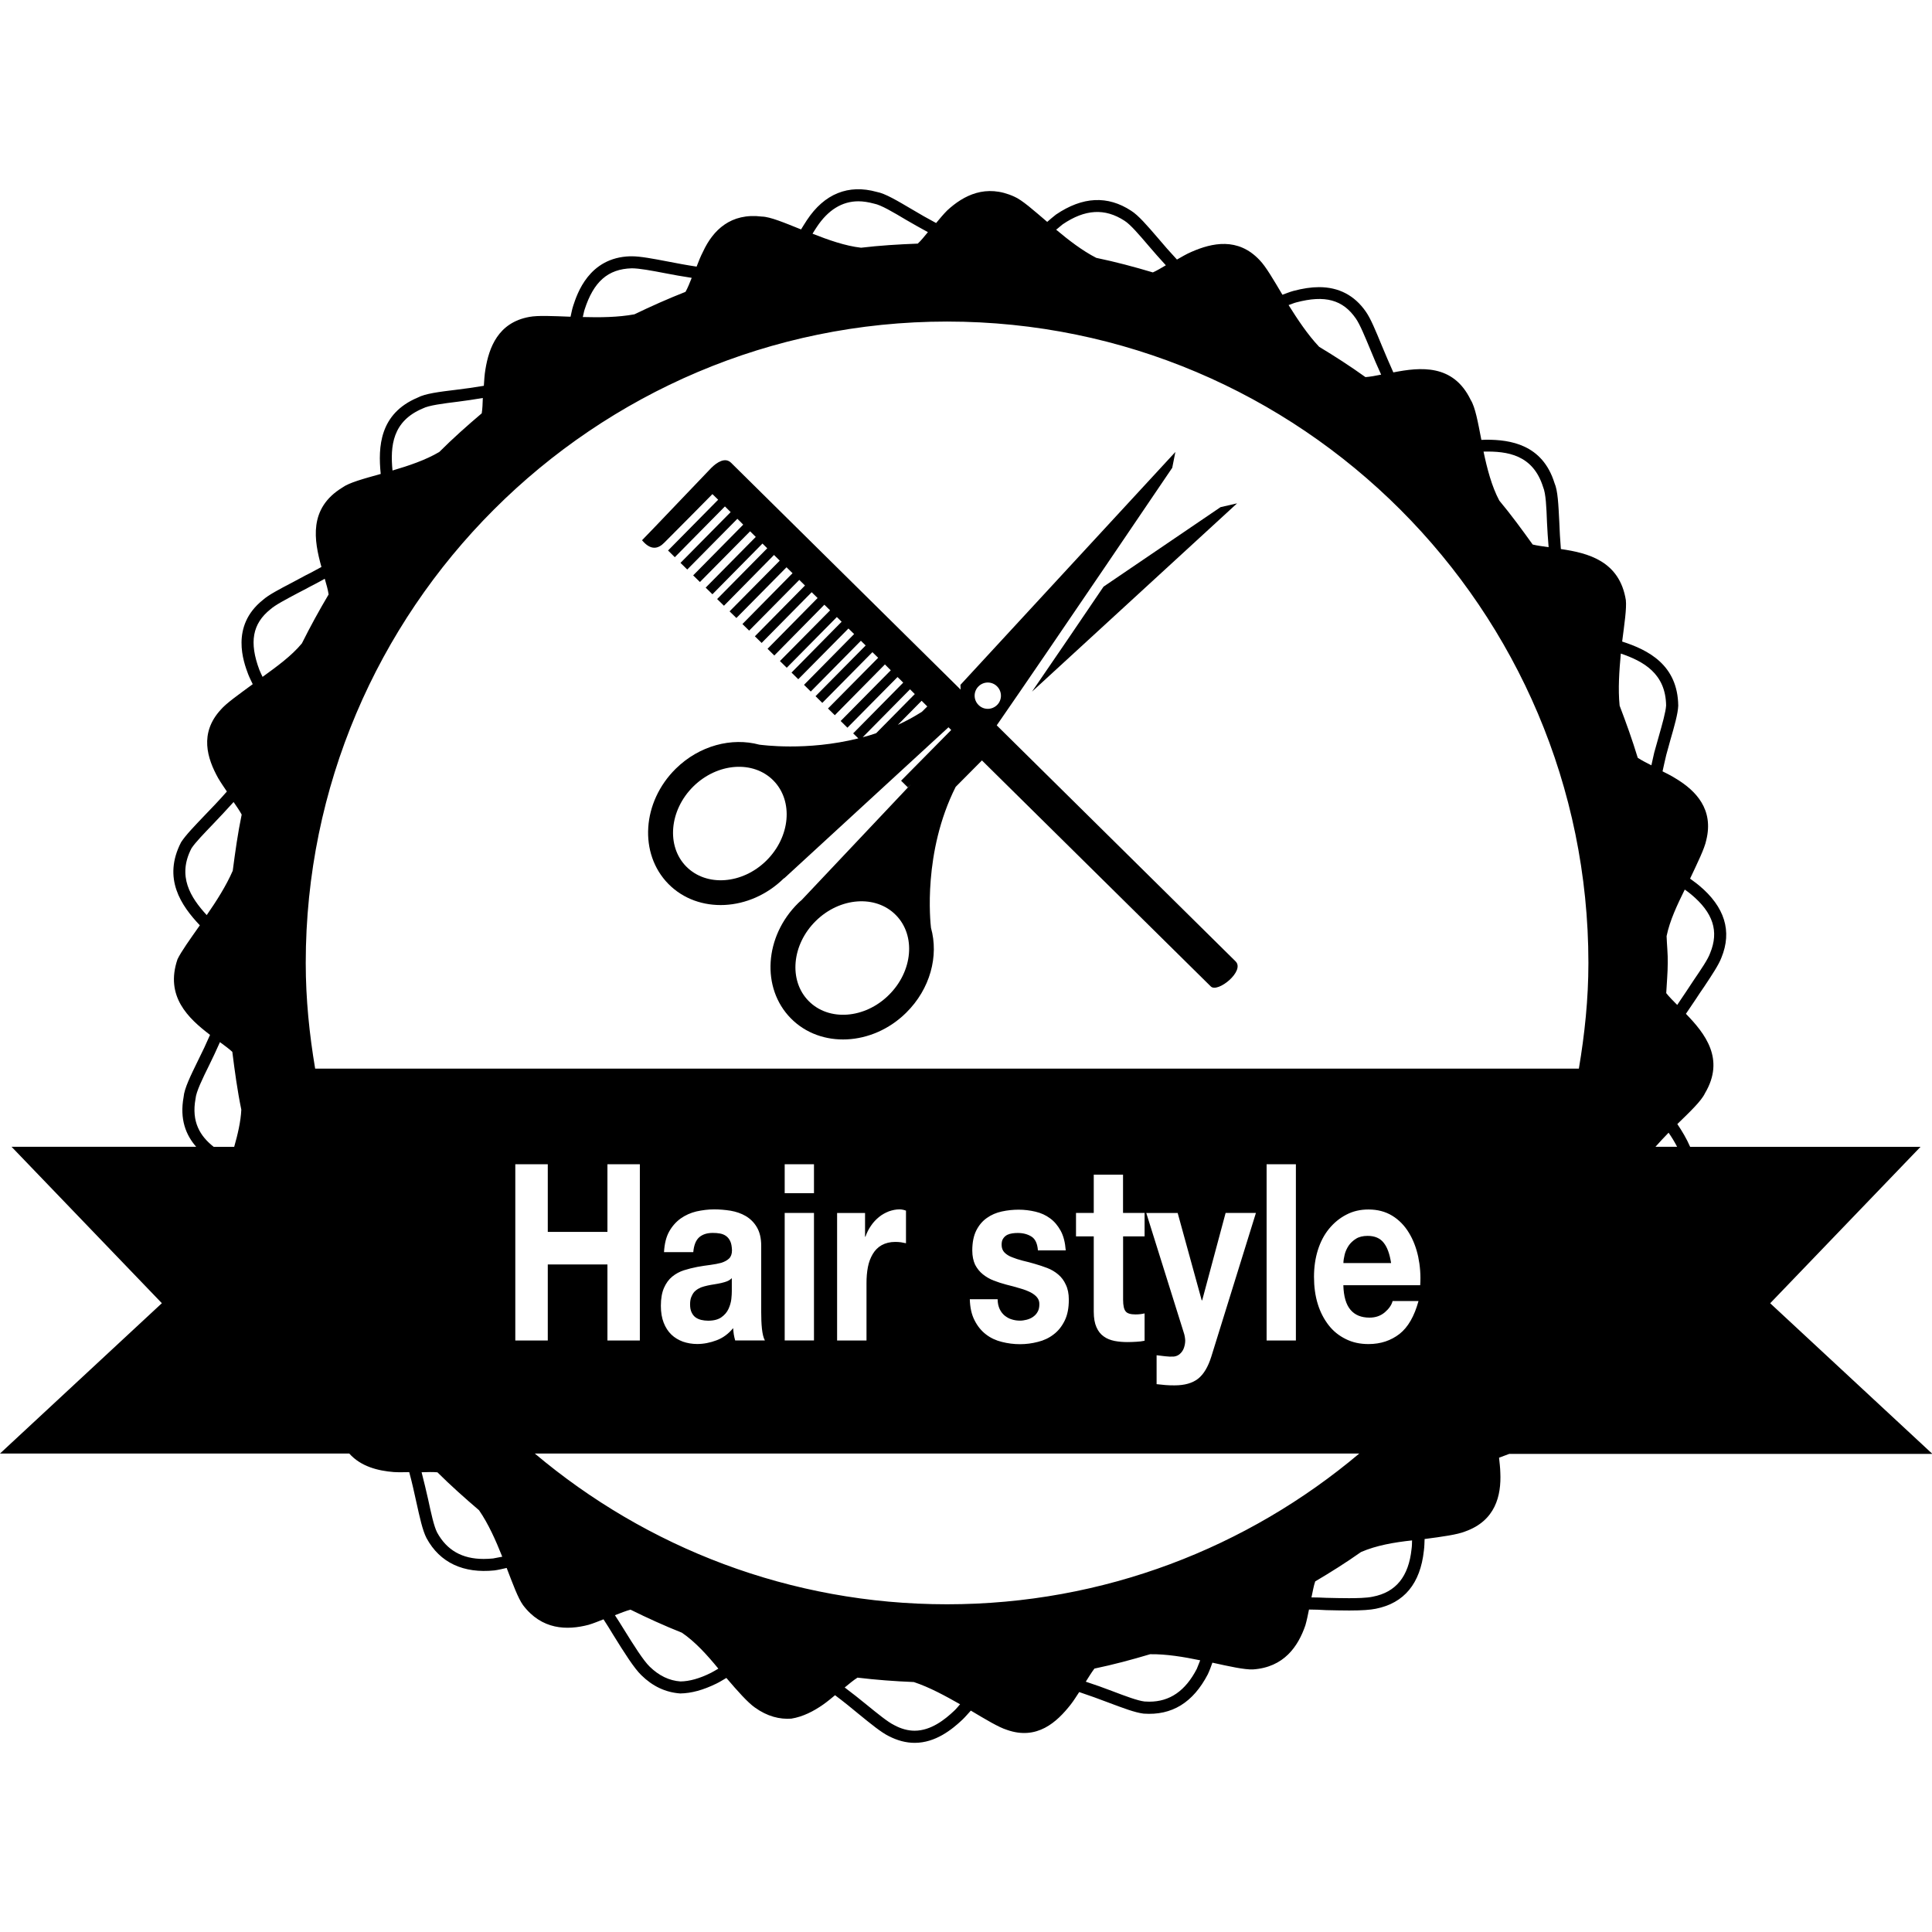 <?xml version="1.0" encoding="iso-8859-1"?>
<!-- Generator: Adobe Illustrator 16.0.0, SVG Export Plug-In . SVG Version: 6.00 Build 0)  -->
<!DOCTYPE svg PUBLIC "-//W3C//DTD SVG 1.1//EN" "http://www.w3.org/Graphics/SVG/1.1/DTD/svg11.dtd">
<svg version="1.1" id="Capa_1" xmlns="http://www.w3.org/2000/svg" xmlns:xlink="http://www.w3.org/1999/xlink" x="0px" y="0px"
	 width="32px" height="32px" viewBox="0 0 32 32" style="enable-background:new 0 0 32 32;" xml:space="preserve">
<g>
	<g>
		<path d="M32,24.075l-2.68-2.489l2.49-2.591h-3.816c-0.059-0.136-0.135-0.263-0.212-0.377c0.212-0.206,0.399-0.384,0.458-0.511
			c0.336-0.566,0.001-0.989-0.316-1.315c0.053-0.079,0.104-0.156,0.16-0.237c0.047-0.073,0.096-0.145,0.141-0.21
			c0.131-0.197,0.244-0.367,0.287-0.483c0.18-0.438,0.055-0.842-0.369-1.195c-0.052-0.044-0.101-0.076-0.15-0.114
			c0.123-0.262,0.24-0.498,0.268-0.637c0.127-0.51-0.171-0.819-0.5-1.018c-0.074-0.047-0.148-0.084-0.224-0.122
			c0.021-0.092,0.039-0.183,0.062-0.274c0.022-0.084,0.047-0.165,0.067-0.243c0.067-0.232,0.125-0.434,0.131-0.569
			c-0.008-0.68-0.501-0.926-0.929-1.064c0.037-0.29,0.076-0.547,0.061-0.687c-0.104-0.647-0.626-0.78-1.076-0.845
			c-0.012-0.154-0.022-0.31-0.026-0.447C25.812,8.356,25.803,8.127,25.747,8c-0.199-0.642-0.737-0.717-1.127-0.717
			c-0.027,0-0.056,0.003-0.084,0.003c-0.056-0.29-0.101-0.543-0.177-0.663c-0.289-0.598-0.832-0.543-1.281-0.455
			c-0.068-0.153-0.135-0.307-0.191-0.444c-0.099-0.24-0.183-0.447-0.265-0.563c-0.187-0.269-0.448-0.405-0.774-0.405
			c-0.13,0-0.269,0.021-0.427,0.063c-0.063,0.017-0.119,0.042-0.18,0.063c-0.149-0.251-0.276-0.47-0.378-0.574
			c-0.359-0.382-0.789-0.285-1.127-0.137c-0.088,0.037-0.163,0.084-0.242,0.128c-0.111-0.119-0.219-0.242-0.312-0.353
			C19,3.734,18.855,3.566,18.736,3.491c-0.389-0.255-0.803-0.237-1.246,0.063c-0.053,0.04-0.096,0.08-0.145,0.121
			C17.12,3.483,16.93,3.313,16.8,3.257c-0.469-0.214-0.839-0.023-1.111,0.228c-0.068,0.068-0.126,0.14-0.184,0.209
			c-0.136-0.072-0.268-0.148-0.392-0.222c-0.253-0.149-0.452-0.268-0.59-0.293c-0.472-0.132-0.87,0.031-1.158,0.467
			C13.328,3.7,13.301,3.749,13.268,3.8c-0.272-0.109-0.509-0.21-0.649-0.213c-0.515-0.064-0.809,0.224-0.974,0.58
			c-0.044,0.084-0.075,0.167-0.107,0.249c-0.167-0.025-0.332-0.056-0.485-0.086c-0.24-0.046-0.447-0.085-0.589-0.085h-0.028
			c-0.683,0.021-0.877,0.622-0.942,0.82C9.473,5.127,9.465,5.186,9.45,5.246C9.162,5.235,8.91,5.222,8.768,5.249
			C8.251,5.342,8.099,5.756,8.04,6.119C8.024,6.211,8.02,6.301,8.014,6.39C7.863,6.415,7.708,6.438,7.563,6.455
			C7.272,6.49,7.042,6.519,6.917,6.586C6.287,6.851,6.26,7.401,6.306,7.85C6.027,7.928,5.783,7.993,5.671,8.075
			C5.107,8.419,5.201,8.95,5.324,9.391c-0.06,0.031-0.117,0.064-0.176,0.095L5.061,9.53C4.985,9.572,4.91,9.612,4.839,9.649
			c-0.211,0.11-0.393,0.205-0.486,0.289c-0.542,0.433-0.317,1.031-0.243,1.228c0.023,0.06,0.05,0.11,0.076,0.166
			c-0.23,0.17-0.439,0.316-0.529,0.422c-0.359,0.39-0.225,0.809-0.043,1.135c0.047,0.08,0.096,0.149,0.144,0.221
			c-0.125,0.143-0.254,0.277-0.37,0.397C3.223,13.68,3.08,13.827,3,13.949C2.689,14.55,3.001,15,3.31,15.326
			c-0.162,0.23-0.308,0.433-0.37,0.562c-0.21,0.616,0.179,0.979,0.539,1.253c-0.061,0.141-0.128,0.282-0.193,0.412
			c-0.131,0.267-0.234,0.477-0.245,0.618c-0.067,0.366,0.037,0.628,0.208,0.823H0.191l2.49,2.591L0,24.075h5.785
			c0.192,0.216,0.476,0.286,0.738,0.307c0.09,0.005,0.171,0.002,0.255,0.001c0.046,0.168,0.083,0.338,0.116,0.488
			c0.059,0.266,0.104,0.475,0.17,0.604c0.223,0.413,0.617,0.588,1.126,0.536c0.072-0.01,0.134-0.026,0.202-0.041
			c0.103,0.268,0.188,0.501,0.271,0.616c0.31,0.41,0.727,0.42,1.086,0.326c0.087-0.026,0.167-0.06,0.247-0.091
			c0.055,0.086,0.112,0.174,0.157,0.251c0.193,0.312,0.351,0.56,0.469,0.674c0.188,0.185,0.401,0.285,0.645,0.303
			c0.186-0.003,0.381-0.057,0.598-0.163c0.061-0.029,0.11-0.063,0.166-0.094c0.188,0.221,0.356,0.408,0.471,0.489
			c0.208,0.15,0.415,0.199,0.605,0.185c0.192-0.031,0.37-0.123,0.527-0.233c0.071-0.05,0.134-0.103,0.197-0.155
			c0.139,0.104,0.272,0.212,0.391,0.311c0.201,0.164,0.374,0.305,0.498,0.366c0.144,0.074,0.287,0.112,0.43,0.112
			c0.344,0,0.616-0.219,0.792-0.385c0.052-0.05,0.092-0.1,0.138-0.149c0.245,0.146,0.46,0.276,0.598,0.319
			c0.499,0.176,0.827-0.128,1.055-0.418c0.054-0.069,0.096-0.139,0.142-0.208c0.164,0.055,0.328,0.114,0.474,0.17
			c0.25,0.094,0.447,0.169,0.592,0.187c0.47,0.034,0.82-0.183,1.064-0.651c0.031-0.066,0.053-0.128,0.076-0.193
			c0.281,0.062,0.529,0.117,0.671,0.112c0.515-0.035,0.749-0.381,0.869-0.73c0.026-0.091,0.042-0.175,0.06-0.262
			c0.094,0.001,0.189,0.003,0.285,0.01c0.139,0.003,0.268,0.006,0.383,0.006c0.215,0,0.348-0.011,0.438-0.029
			c0.47-0.093,0.738-0.417,0.797-0.963c0.009-0.067,0.009-0.127,0.012-0.192c0.291-0.038,0.545-0.073,0.674-0.126
			c0.496-0.177,0.598-0.588,0.58-0.974c-0.002-0.087-0.013-0.166-0.021-0.247c0.056-0.021,0.112-0.043,0.169-0.063H32V24.075z
			 M27.604,15.505c0.053-0.26,0.178-0.521,0.301-0.771c0.037,0.027,0.072,0.051,0.107,0.081c0.362,0.302,0.463,0.609,0.313,0.972
			c-0.035,0.1-0.144,0.26-0.269,0.444c-0.045,0.068-0.093,0.14-0.139,0.21c-0.048,0.067-0.09,0.137-0.137,0.204
			c-0.07-0.07-0.135-0.136-0.182-0.196c0.008-0.167,0.025-0.332,0.025-0.5C27.626,15.799,27.609,15.655,27.604,15.505z
			 M27.637,18.761c0.053,0.076,0.1,0.154,0.141,0.233H27.42C27.491,18.916,27.562,18.836,27.637,18.761z M26.846,10.825
			c0.375,0.128,0.743,0.331,0.75,0.86c-0.006,0.106-0.063,0.306-0.123,0.518c-0.021,0.077-0.046,0.16-0.074,0.263
			c-0.016,0.066-0.03,0.14-0.047,0.21c-0.082-0.042-0.164-0.083-0.226-0.125c-0.089-0.294-0.192-0.58-0.3-0.863
			C26.798,11.409,26.82,11.109,26.846,10.825z M3.879,18.995h-0.34c-0.222-0.175-0.372-0.41-0.3-0.798
			c0.009-0.113,0.114-0.329,0.227-0.557c0.059-0.119,0.119-0.249,0.177-0.379c0.077,0.057,0.149,0.109,0.205,0.161
			c0.04,0.32,0.084,0.644,0.149,0.958C3.987,18.58,3.937,18.791,3.879,18.995z M3.855,14.422c-0.109,0.251-0.271,0.504-0.431,0.735
			c-0.269-0.292-0.492-0.646-0.252-1.107c0.064-0.097,0.202-0.239,0.36-0.404c0.105-0.11,0.223-0.235,0.337-0.362
			c0.05,0.072,0.1,0.145,0.134,0.208C3.939,13.798,3.896,14.11,3.855,14.422z M25.559,8.068c0.045,0.104,0.055,0.338,0.064,0.585
			c0.005,0.126,0.016,0.27,0.027,0.41c-0.096-0.014-0.188-0.025-0.264-0.044c-0.178-0.248-0.357-0.493-0.553-0.728
			c-0.126-0.236-0.202-0.53-0.261-0.811C24.966,7.471,25.391,7.53,25.559,8.068z M21.469,5.009c0.479-0.127,0.773-0.043,0.987,0.265
			c0.069,0.099,0.149,0.295,0.244,0.523c0.051,0.126,0.112,0.269,0.176,0.408c-0.095,0.02-0.187,0.036-0.26,0.041
			c-0.249-0.179-0.505-0.344-0.767-0.502c-0.188-0.199-0.355-0.45-0.506-0.691C21.387,5.039,21.426,5.02,21.469,5.009z
			 M17.602,3.715c0.369-0.25,0.697-0.271,1.023-0.059c0.098,0.061,0.245,0.234,0.402,0.418c0.084,0.1,0.184,0.211,0.283,0.32
			c-0.074,0.043-0.149,0.089-0.215,0.118c-0.308-0.092-0.619-0.175-0.937-0.241c-0.229-0.117-0.458-0.293-0.665-0.467
			C17.532,3.776,17.564,3.743,17.602,3.715z M13.529,3.759c0.186-0.281,0.419-0.425,0.688-0.425c0.079,0,0.164,0.013,0.261,0.039
			c0.114,0.021,0.317,0.142,0.532,0.27c0.109,0.064,0.235,0.134,0.359,0.202c-0.057,0.069-0.114,0.141-0.168,0.19
			c-0.315,0.012-0.63,0.031-0.939,0.068c-0.264-0.03-0.542-0.129-0.804-0.232C13.482,3.834,13.502,3.797,13.529,3.759z M9.683,5.127
			c0.149-0.461,0.385-0.672,0.781-0.683c0.123,0,0.322,0.037,0.551,0.081c0.134,0.026,0.288,0.054,0.442,0.077
			c-0.034,0.085-0.067,0.17-0.103,0.232c-0.288,0.113-0.568,0.238-0.846,0.372c-0.269,0.05-0.572,0.053-0.855,0.045
			C9.665,5.21,9.669,5.169,9.683,5.127z M7.001,6.766c0.102-0.053,0.337-0.082,0.586-0.113c0.126-0.016,0.269-0.037,0.41-0.061
			c-0.003,0.09-0.006,0.182-0.018,0.254C7.737,7.051,7.5,7.262,7.276,7.486C7.048,7.621,6.769,7.714,6.501,7.793
			C6.462,7.386,6.5,6.977,7.001,6.766z M4.349,11.211c-0.018-0.04-0.037-0.074-0.053-0.116C4.125,10.639,4.18,10.33,4.48,10.091
			C4.56,10.02,4.732,9.93,4.931,9.824C5.003,9.787,5.08,9.747,5.155,9.706L5.24,9.662c0.045-0.023,0.094-0.051,0.139-0.076
			c0.028,0.095,0.053,0.184,0.064,0.26C5.285,10.112,5.138,10.38,5,10.657C4.826,10.867,4.578,11.045,4.349,11.211z M8.167,25.813
			c-0.053,0.005-0.104,0.008-0.157,0.008c-0.357,0-0.609-0.145-0.77-0.438c-0.053-0.104-0.098-0.313-0.15-0.554
			c-0.031-0.138-0.068-0.292-0.107-0.444c0.094-0.003,0.186-0.006,0.262,0.001c0.221,0.22,0.454,0.427,0.689,0.628
			c0.156,0.225,0.279,0.504,0.385,0.77C8.267,25.792,8.218,25.805,8.167,25.813z M8.535,22.203v-2.919h0.538v1.12h0.988v-1.12h0.537
			v2.919h-0.537v-1.26H9.073v1.26H8.535z M11.777,27.707c-0.19,0.095-0.358,0.141-0.506,0.143c-0.186-0.013-0.356-0.095-0.509-0.244
			c-0.104-0.1-0.261-0.348-0.438-0.634c-0.039-0.066-0.092-0.146-0.139-0.219c0.093-0.036,0.182-0.072,0.258-0.092
			c0.279,0.138,0.563,0.267,0.852,0.382c0.223,0.152,0.422,0.374,0.603,0.595C11.858,27.66,11.82,27.686,11.777,27.707z
			 M15.804,28.336c-0.151,0.143-0.383,0.33-0.655,0.33c-0.108,0-0.223-0.03-0.339-0.093c-0.106-0.052-0.271-0.187-0.463-0.343
			c-0.107-0.088-0.231-0.186-0.356-0.28c0.075-0.062,0.148-0.123,0.212-0.163c0.307,0.037,0.618,0.06,0.933,0.073
			c0.26,0.086,0.521,0.229,0.766,0.368C15.868,28.266,15.84,28.303,15.804,28.336z M19.823,27.641
			c-0.189,0.366-0.448,0.544-0.787,0.544c-0.026,0-0.056-0.001-0.08-0.003c-0.115-0.014-0.313-0.088-0.541-0.175
			c-0.131-0.05-0.28-0.104-0.431-0.153c0.049-0.079,0.098-0.157,0.143-0.217c0.312-0.065,0.619-0.147,0.923-0.238
			c0.269-0.004,0.558,0.045,0.829,0.101C19.859,27.546,19.844,27.594,19.823,27.641z M15.686,26.572c-2.6,0-4.98-0.94-6.828-2.497
			h13.656C20.667,25.631,18.285,26.572,15.686,26.572z M12.095,20.558c-0.017-0.036-0.04-0.065-0.068-0.085
			c-0.028-0.021-0.063-0.035-0.1-0.042c-0.037-0.007-0.077-0.01-0.121-0.01c-0.094,0-0.168,0.023-0.225,0.072
			c-0.056,0.05-0.088,0.132-0.098,0.246h-0.485c0.008-0.137,0.035-0.25,0.085-0.34s0.115-0.162,0.191-0.217
			c0.078-0.055,0.165-0.094,0.261-0.117c0.096-0.021,0.194-0.034,0.295-0.034c0.089,0,0.18,0.008,0.27,0.022
			c0.092,0.016,0.175,0.044,0.251,0.088c0.074,0.044,0.137,0.104,0.184,0.184c0.048,0.08,0.073,0.183,0.073,0.308v1.101
			c0,0.095,0.003,0.188,0.012,0.274c0.01,0.087,0.025,0.151,0.049,0.194h-0.492c-0.009-0.031-0.017-0.064-0.023-0.1
			c-0.004-0.034-0.009-0.068-0.011-0.104c-0.078,0.096-0.17,0.162-0.273,0.201c-0.106,0.04-0.214,0.062-0.322,0.062
			c-0.084,0-0.164-0.014-0.237-0.039c-0.072-0.027-0.137-0.065-0.191-0.117c-0.054-0.052-0.096-0.117-0.127-0.196
			c-0.031-0.078-0.047-0.173-0.047-0.281c0-0.12,0.018-0.22,0.052-0.297s0.079-0.14,0.137-0.187
			c0.058-0.047,0.121-0.081,0.192-0.104c0.072-0.023,0.146-0.041,0.222-0.056c0.074-0.014,0.147-0.024,0.216-0.033
			c0.068-0.009,0.13-0.021,0.183-0.035c0.054-0.018,0.097-0.041,0.129-0.072c0.031-0.031,0.047-0.076,0.047-0.137
			C12.121,20.645,12.113,20.595,12.095,20.558z M13.482,20.09v2.112h-0.485V20.09H13.482z M12.997,19.763v-0.479h0.485v0.479H12.997
			z M14.335,20.483c0.021-0.064,0.053-0.126,0.092-0.182c0.039-0.058,0.084-0.104,0.134-0.145s0.104-0.069,0.161-0.092
			c0.06-0.021,0.117-0.033,0.177-0.033c0.037,0,0.072,0.008,0.107,0.021v0.54c-0.023-0.005-0.052-0.011-0.083-0.016
			c-0.032-0.004-0.063-0.006-0.094-0.006c-0.088,0-0.163,0.019-0.226,0.054c-0.061,0.034-0.11,0.084-0.147,0.146
			c-0.037,0.062-0.065,0.134-0.081,0.217s-0.023,0.171-0.023,0.265v0.951h-0.487v-2.112h0.463v0.393L14.335,20.483L14.335,20.483z
			 M17.178,21.49c-0.023-0.03-0.062-0.06-0.107-0.084c-0.047-0.023-0.104-0.047-0.174-0.066c-0.068-0.021-0.145-0.042-0.231-0.063
			c-0.071-0.019-0.14-0.041-0.207-0.067c-0.065-0.025-0.127-0.061-0.179-0.103c-0.053-0.042-0.096-0.096-0.129-0.159
			c-0.029-0.062-0.047-0.143-0.047-0.234c0-0.135,0.022-0.244,0.066-0.333c0.045-0.089,0.104-0.158,0.176-0.208
			c0.073-0.052,0.155-0.087,0.247-0.107c0.091-0.02,0.185-0.03,0.28-0.03s0.188,0.012,0.277,0.033
			c0.092,0.021,0.173,0.059,0.242,0.11c0.071,0.051,0.129,0.121,0.176,0.206c0.047,0.086,0.074,0.193,0.084,0.325h-0.461
			c-0.008-0.111-0.043-0.188-0.106-0.228c-0.063-0.04-0.14-0.06-0.226-0.06c-0.026,0-0.058,0.001-0.09,0.006
			c-0.031,0.004-0.061,0.013-0.086,0.025c-0.027,0.015-0.05,0.034-0.067,0.061c-0.019,0.026-0.026,0.061-0.026,0.104
			c0,0.053,0.016,0.095,0.047,0.127c0.032,0.032,0.074,0.06,0.127,0.079c0.051,0.021,0.107,0.039,0.176,0.057
			c0.064,0.016,0.134,0.032,0.201,0.053c0.07,0.02,0.139,0.043,0.207,0.069c0.067,0.026,0.127,0.062,0.18,0.107
			c0.054,0.045,0.096,0.103,0.125,0.168c0.033,0.067,0.05,0.149,0.05,0.248c0,0.14-0.022,0.255-0.07,0.351
			c-0.047,0.094-0.106,0.169-0.184,0.227c-0.074,0.057-0.16,0.098-0.259,0.122c-0.097,0.025-0.194,0.038-0.295,0.038
			c-0.104,0-0.203-0.013-0.302-0.038c-0.098-0.024-0.186-0.065-0.262-0.124c-0.077-0.059-0.14-0.136-0.188-0.231
			c-0.05-0.095-0.076-0.212-0.08-0.352h0.461c0,0.062,0.012,0.116,0.033,0.162c0.021,0.045,0.049,0.081,0.084,0.11
			c0.034,0.026,0.072,0.05,0.116,0.062c0.045,0.015,0.093,0.021,0.14,0.021c0.033,0,0.07-0.006,0.107-0.015
			c0.038-0.01,0.072-0.024,0.104-0.046c0.029-0.02,0.057-0.047,0.076-0.081c0.021-0.034,0.031-0.077,0.031-0.129
			C17.216,21.56,17.204,21.522,17.178,21.49z M18.958,20.09v0.388h-0.356v1.048c0,0.099,0.015,0.163,0.043,0.195
			c0.025,0.033,0.08,0.05,0.162,0.05c0.055,0,0.106-0.006,0.151-0.017v0.453c-0.042,0.009-0.087,0.015-0.138,0.017
			c-0.049,0.003-0.1,0.005-0.147,0.005c-0.073,0-0.146-0.006-0.213-0.019c-0.067-0.014-0.126-0.036-0.178-0.074
			c-0.052-0.036-0.093-0.088-0.121-0.153c-0.029-0.064-0.045-0.149-0.045-0.258v-1.247h-0.294V20.09h0.294v-0.634h0.485v0.634
			H18.958z M19.607,22.073l-0.621-1.982h0.52l0.398,1.446h0.008L20.3,20.09h0.502l-0.739,2.38c-0.053,0.169-0.125,0.291-0.219,0.366
			c-0.094,0.073-0.223,0.11-0.39,0.11c-0.052,0-0.101-0.001-0.149-0.005c-0.048-0.005-0.098-0.01-0.148-0.015v-0.479
			c0.047,0.005,0.094,0.012,0.142,0.017c0.048,0.006,0.097,0.008,0.144,0.005c0.041-0.005,0.076-0.021,0.104-0.048
			c0.027-0.025,0.05-0.058,0.063-0.097c0.013-0.038,0.021-0.079,0.021-0.123C19.628,22.157,19.621,22.113,19.607,22.073z
			 M20.979,22.203v-2.919h0.485v2.919H20.979z M23.38,25.655c-0.048,0.457-0.258,0.717-0.642,0.791
			c-0.098,0.022-0.271,0.025-0.395,0.025c-0.115,0-0.244-0.003-0.375-0.006c-0.08-0.005-0.164-0.006-0.246-0.007
			c0.021-0.097,0.036-0.19,0.062-0.265c0.259-0.153,0.513-0.313,0.758-0.486c0.254-0.111,0.555-0.162,0.846-0.193
			C23.387,25.561,23.387,25.606,23.38,25.655z M22.369,21.695c0.072,0.086,0.178,0.129,0.314,0.129c0.099,0,0.183-0.028,0.254-0.088
			c0.069-0.059,0.112-0.121,0.129-0.187h0.429c-0.069,0.252-0.173,0.433-0.313,0.544c-0.143,0.111-0.313,0.169-0.515,0.169
			c-0.142,0-0.265-0.027-0.377-0.083c-0.112-0.055-0.207-0.131-0.283-0.229c-0.077-0.099-0.139-0.216-0.181-0.353
			c-0.042-0.136-0.062-0.286-0.062-0.449c0-0.158,0.021-0.305,0.063-0.44c0.043-0.137,0.104-0.255,0.185-0.354
			s0.176-0.178,0.287-0.235c0.11-0.058,0.23-0.086,0.367-0.086c0.15,0,0.281,0.034,0.395,0.104c0.111,0.068,0.203,0.163,0.274,0.28
			c0.071,0.115,0.123,0.251,0.155,0.399c0.031,0.149,0.044,0.308,0.033,0.471H22.25C22.255,21.473,22.295,21.609,22.369,21.695z
			 M5.22,17.7c-0.096-0.569-0.156-1.151-0.156-1.75c0-5.858,4.766-10.624,10.622-10.624c5.858,0,10.623,4.766,10.623,10.624
			c0,0.599-0.062,1.181-0.158,1.75H5.22z"/>
		<path d="M11.945,21.251c-0.036,0.008-0.073,0.015-0.112,0.021c-0.04,0.006-0.079,0.013-0.115,0.021
			c-0.039,0.008-0.074,0.019-0.109,0.031c-0.034,0.015-0.064,0.032-0.092,0.057c-0.026,0.021-0.046,0.053-0.062,0.09
			c-0.018,0.036-0.025,0.081-0.025,0.133c0,0.055,0.008,0.099,0.025,0.133c0.016,0.034,0.037,0.062,0.063,0.081
			c0.028,0.021,0.061,0.035,0.097,0.044c0.036,0.008,0.074,0.013,0.113,0.013c0.095,0,0.17-0.02,0.222-0.058
			c0.053-0.038,0.092-0.084,0.116-0.137c0.025-0.054,0.04-0.107,0.047-0.162c0.006-0.055,0.008-0.099,0.008-0.131V21.17
			c-0.021,0.021-0.045,0.038-0.076,0.051C12.014,21.234,11.98,21.242,11.945,21.251z"/>
		<path d="M22.652,20.47c-0.077,0-0.143,0.016-0.192,0.047c-0.052,0.032-0.092,0.071-0.123,0.116
			c-0.03,0.047-0.053,0.096-0.065,0.146c-0.012,0.052-0.021,0.1-0.021,0.141h0.79c-0.023-0.147-0.062-0.261-0.123-0.336
			C22.859,20.508,22.77,20.47,22.652,20.47z"/>
		<path d="M16.509,12.014c0.904-1.305,2.907-4.266,2.907-4.266l0.052-0.262l-3.56,3.857l0.003,0.079
			c-1.933-1.909-3.756-3.711-3.802-3.757c-0.097-0.096-0.232-0.011-0.329,0.086c-0.098,0.099-1.012,1.063-1.146,1.197
			c0.144,0.173,0.267,0.145,0.37,0.039C11.109,8.885,11.8,8.184,11.8,8.184s0.034,0.033,0.095,0.093l-0.83,0.841l0.112,0.111
			l0.83-0.841c0.029,0.029,0.061,0.061,0.095,0.094l-0.831,0.841l0.112,0.11l0.83-0.84c0.031,0.03,0.064,0.062,0.097,0.097
			l-0.829,0.84l0.112,0.11l0.831-0.84c0.029,0.029,0.062,0.062,0.094,0.093l-0.83,0.84l0.112,0.11l0.829-0.84
			c0.026,0.026,0.053,0.052,0.079,0.078l-0.83,0.841l0.113,0.111l0.829-0.841c0.031,0.031,0.063,0.062,0.095,0.094l-0.831,0.84
			l0.113,0.11l0.83-0.84c0.032,0.032,0.065,0.064,0.1,0.098l-0.83,0.842l0.111,0.109l0.831-0.84c0.031,0.03,0.062,0.062,0.094,0.093
			l-0.83,0.841l0.112,0.11l0.829-0.84c0.033,0.032,0.065,0.063,0.098,0.096l-0.829,0.841l0.112,0.111l0.829-0.841
			c0.031,0.03,0.063,0.062,0.095,0.093l-0.831,0.84l0.113,0.111l0.83-0.84c0.025,0.026,0.053,0.052,0.079,0.078l-0.83,0.842
			l0.112,0.11l0.831-0.84c0.03,0.029,0.063,0.062,0.094,0.092l-0.83,0.841l0.112,0.111l0.83-0.841
			c0.026,0.026,0.053,0.053,0.079,0.078l-0.83,0.84l0.112,0.111l0.83-0.84c0.031,0.03,0.063,0.063,0.095,0.093l-0.831,0.84
			l0.113,0.111l0.83-0.841c0.032,0.032,0.063,0.064,0.097,0.097l-0.83,0.84l0.112,0.111l0.83-0.839
			c0.032,0.029,0.063,0.061,0.094,0.093l-0.829,0.84l0.086,0.083c-0.862,0.215-1.608,0.107-1.64,0.104
			c-0.456-0.123-0.991,0.012-1.383,0.397c-0.561,0.552-0.616,1.409-0.123,1.91c0.493,0.5,1.351,0.459,1.912-0.093
			c0.001-0.002,0.002-0.004,0.004-0.006c-0.001,0.004-0.002,0.009-0.002,0.009l2.725-2.505c0.015,0.015,0.03,0.029,0.045,0.045
			l-0.83,0.84l0.111,0.11l0.05-0.049l-1.808,1.915c-0.02,0.017-0.038,0.032-0.057,0.051c-0.561,0.552-0.615,1.408-0.123,1.908
			c0.493,0.502,1.352,0.46,1.911-0.092c0.4-0.395,0.542-0.941,0.411-1.406c-0.011-0.096-0.136-1.252,0.409-2.335l0.435-0.438
			c1.916,1.892,3.735,3.689,3.791,3.744c0.113,0.112,0.571-0.257,0.41-0.416C20.389,15.848,18.48,13.963,16.509,12.014z
			 M12.693,14.255c-0.398,0.392-0.993,0.436-1.327,0.097c-0.333-0.338-0.279-0.934,0.118-1.326c0.399-0.393,0.994-0.436,1.327-0.097
			S13.091,13.862,12.693,14.255z M14.289,12.211l0.784-0.794c0.026,0.026,0.053,0.053,0.079,0.079l-0.64,0.648
			C14.436,12.17,14.363,12.193,14.289,12.211z M15.27,11.789c-0.132,0.084-0.264,0.155-0.399,0.217l0.394-0.399
			c0.031,0.031,0.063,0.063,0.094,0.094L15.27,11.789z M14.721,16.481c-0.398,0.394-0.994,0.438-1.328,0.098
			c-0.333-0.338-0.279-0.934,0.119-1.325c0.398-0.393,0.994-0.437,1.327-0.097C15.172,15.494,15.12,16.088,14.721,16.481z
			 M16.206,11.675c-0.085-0.085-0.084-0.224,0.003-0.308c0.085-0.084,0.223-0.083,0.307,0.003c0.084,0.085,0.084,0.224-0.002,0.308
			C16.427,11.762,16.29,11.762,16.206,11.675z"/>
		<path d="M17.093,11.456l3.397-3.119L20.216,8.4c0,0-0.907,0.615-1.938,1.317C17.879,10.307,17.451,10.935,17.093,11.456z"/>
	</g>
</g>
<g>
</g>
<g>
</g>
<g>
</g>
<g>
</g>
<g>
</g>
<g>
</g>
<g>
</g>
<g>
</g>
<g>
</g>
<g>
</g>
<g>
</g>
<g>
</g>
<g>
</g>
<g>
</g>
<g>
</g>
</svg>
